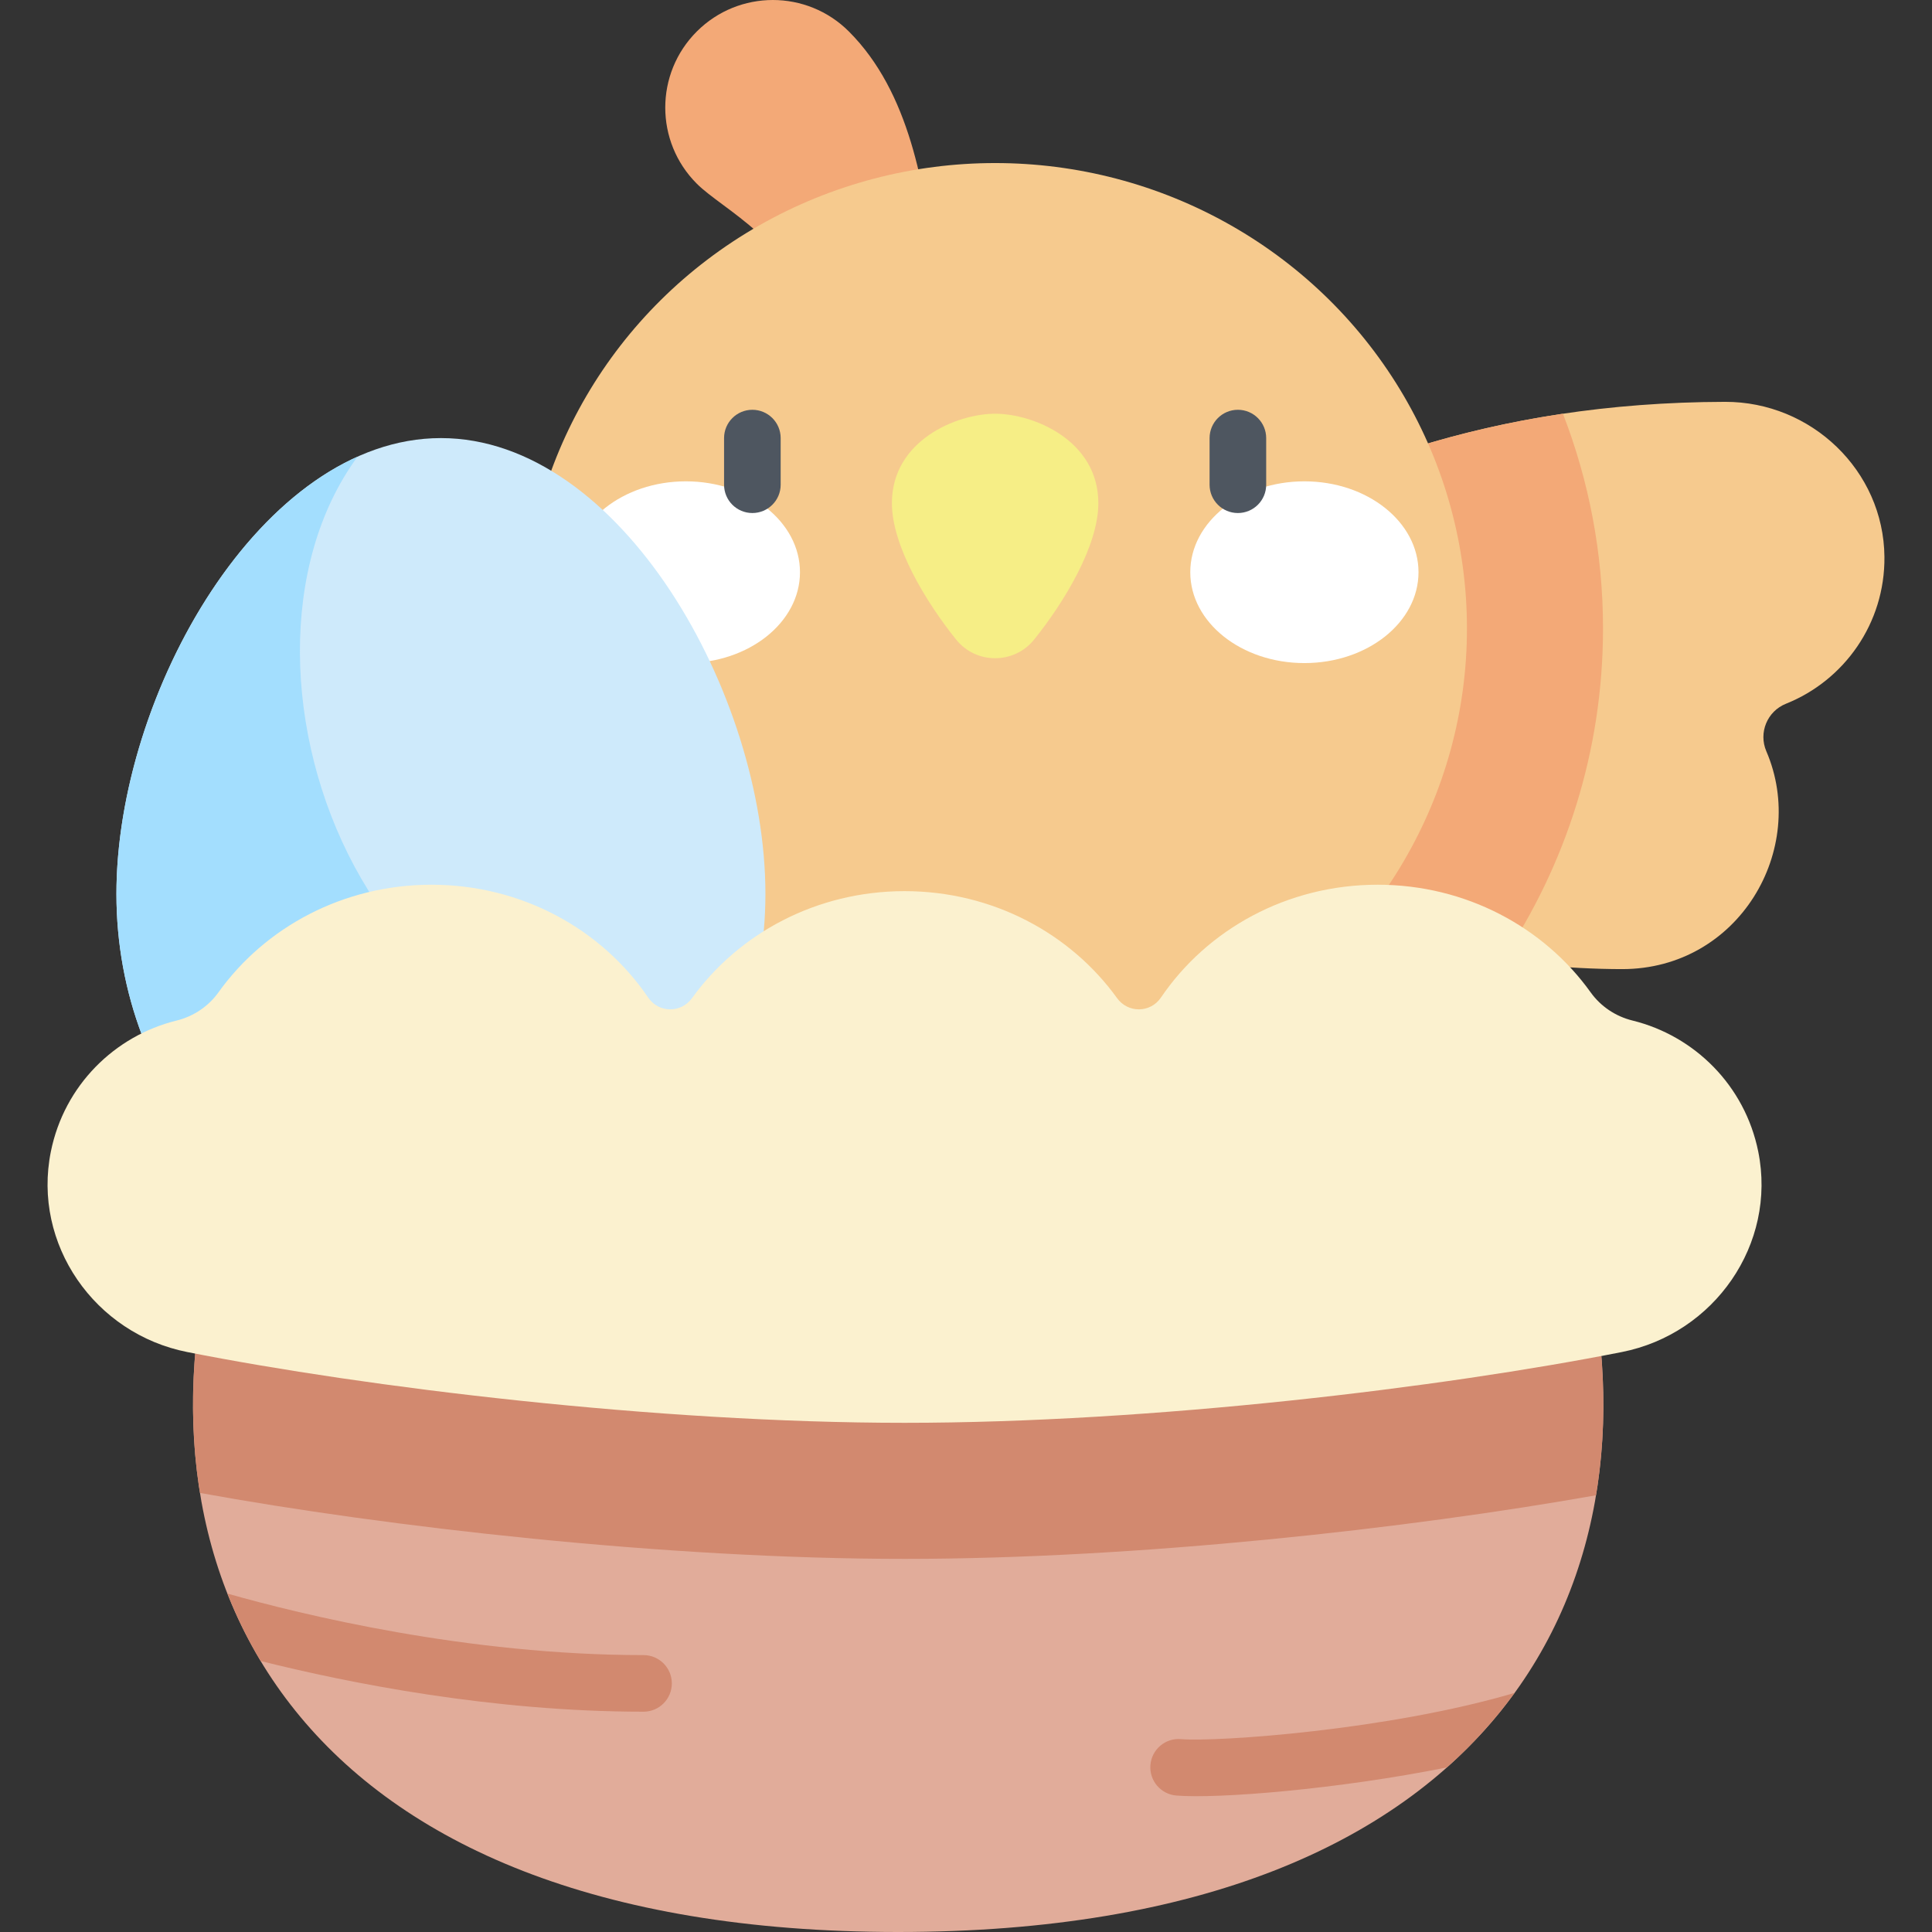 <svg id="Capa_1" enable-background="new 0 0 512 512" height="512" viewBox="0 0 512 512" width="512" xmlns="http://www.w3.org/2000/svg"><rect x="0" y="0" width="512" height="512" fill="#333333" stroke="none"/><g><path d="m184.651 48.671c-11.134-11.134-11.134-29.186 0-40.32s29.186-11.134 40.32 0c16.148 16.148 20.043 41.199 22.818 62.611l-30.531 15.464c-7.138-22.602-25.579-30.727-32.607-37.755z" fill="#f3a977"/><path d="m311.701 231.929c44.884 18.482 90.208 24.897 118.188 24.897 30.954 0 49.358-31.812 38.209-57.73-2.118-4.924.231-10.611 5.208-12.601 15.407-6.158 26.257-21.289 26.089-38.933-.218-22.857-19.392-41.125-42.249-41.07-62.219.148-108.196 18.164-145.445 41.389z" fill="#f6ca8e"/><path d="m424.815 166.558c0 32.533-9.909 62.815-26.885 88.063-25.27-3.205-55.846-10.181-86.228-22.692v-84.047c28.113-17.529 61.203-32.085 102.491-38.237 6.854 17.685 10.622 36.871 10.622 56.913z" fill="#f3a977"/><ellipse cx="263.719" cy="166.558" fill="#f6ca8e" rx="125.04" ry="123.346"/><g><g fill="#fff"><ellipse cx="345.677" cy="151.641" rx="30.241" ry="24.082"/><ellipse cx="181.761" cy="151.641" rx="30.241" ry="24.082"/></g><g fill="#4e5660"><path d="m328.052 135.959c-4.142 0-7.5-3.357-7.5-7.5v-12.362c0-4.143 3.358-7.5 7.5-7.5s7.5 3.357 7.5 7.5v12.362c0 4.143-3.358 7.5-7.5 7.5z"/><path d="m199.385 135.959c-4.142 0-7.5-3.357-7.5-7.5v-12.362c0-4.143 3.358-7.5 7.5-7.5s7.5 3.357 7.5 7.5v12.362c0 4.143-3.358 7.5-7.5 7.5z"/></g></g><path d="m30.855 236.904c0-53.047 38.501-120.807 85.995-120.807s85.995 67.76 85.995 120.807-38.501 96.05-85.995 96.05-85.995-43.003-85.995-96.05z" fill="#ceeafb"/><path d="m94.761 121.018c-36.789 16.498-63.906 71.369-63.906 115.886 0 53.047 38.501 96.05 85.995 96.05 35.438 0 65.865-23.944 79.031-58.136-95.027 27.388-143.111-96.628-101.12-153.8z" fill="#a3defe"/><path d="m418.552 326.332c24.726 91.322-20.028 185.668-180.523 185.668s-205.248-94.346-180.523-185.668z" fill="#e1ac9a"/><path d="m57.506 326.332c-6.35 23.455-8.103 47.105-4.503 69.309 49.413 8.989 123.202 17.478 186.713 17.478 62.038 0 133.884-8.1 183.237-16.854 3.735-22.384 2.009-46.258-4.401-69.933z" fill="#d2896f"/><path d="m465.955 305.196c-3.55-17.602-16.958-30.714-33.322-34.741-4.47-1.1-8.417-3.733-11.098-7.476-12.332-17.22-33.01-28.519-56.448-28.519-24.061 0-45.221 11.902-57.423 29.899-2.791 4.117-8.726 4.18-11.635.145-12.345-17.12-32.956-28.342-56.313-28.342s-43.968 11.222-56.313 28.342c-2.909 4.034-8.844 3.972-11.635-.145-12.202-17.997-33.362-29.899-57.423-29.899-23.439 0-44.117 11.299-56.449 28.52-2.681 3.743-6.628 6.377-11.099 7.477-16.363 4.026-29.765 17.131-33.318 34.729-4.952 24.527 11.621 48.28 36.17 53.125 47.44 9.363 124.298 18.75 190.067 18.75s142.624-9.387 190.065-18.75c24.545-4.843 41.12-28.59 36.174-53.115z" fill="#fbf1cf"/><path d="m274.062 169.481c-5.309 6.606-15.377 6.606-20.686 0-8.134-10.122-17.013-24.94-17.013-36.117 0-16.693 17.231-23.72 27.356-23.72 10.124 0 27.355 7.027 27.355 23.72 0 11.177-8.878 25.995-17.012 36.117z" fill="#f6ee86"/><g fill="#d2896f"><path d="m170.543 438.619c-46.744 0-90.638-10.73-110.273-16.304 2.428 6.158 5.354 12.129 8.807 17.867 23.504 5.888 61.444 13.436 101.466 13.436 4.142 0 7.5-3.357 7.5-7.5 0-4.141-3.358-7.499-7.5-7.499z"/><path d="m312.958 460.887c-4.133-.356-7.749 2.732-8.088 6.861-.338 4.128 2.733 7.749 6.862 8.088 10.987.901 42.791-1.642 71.702-7.447 6.884-6.11 12.847-12.726 17.943-19.755-33.339 9.868-78.826 13.039-88.419 12.253z"/></g></g></svg>